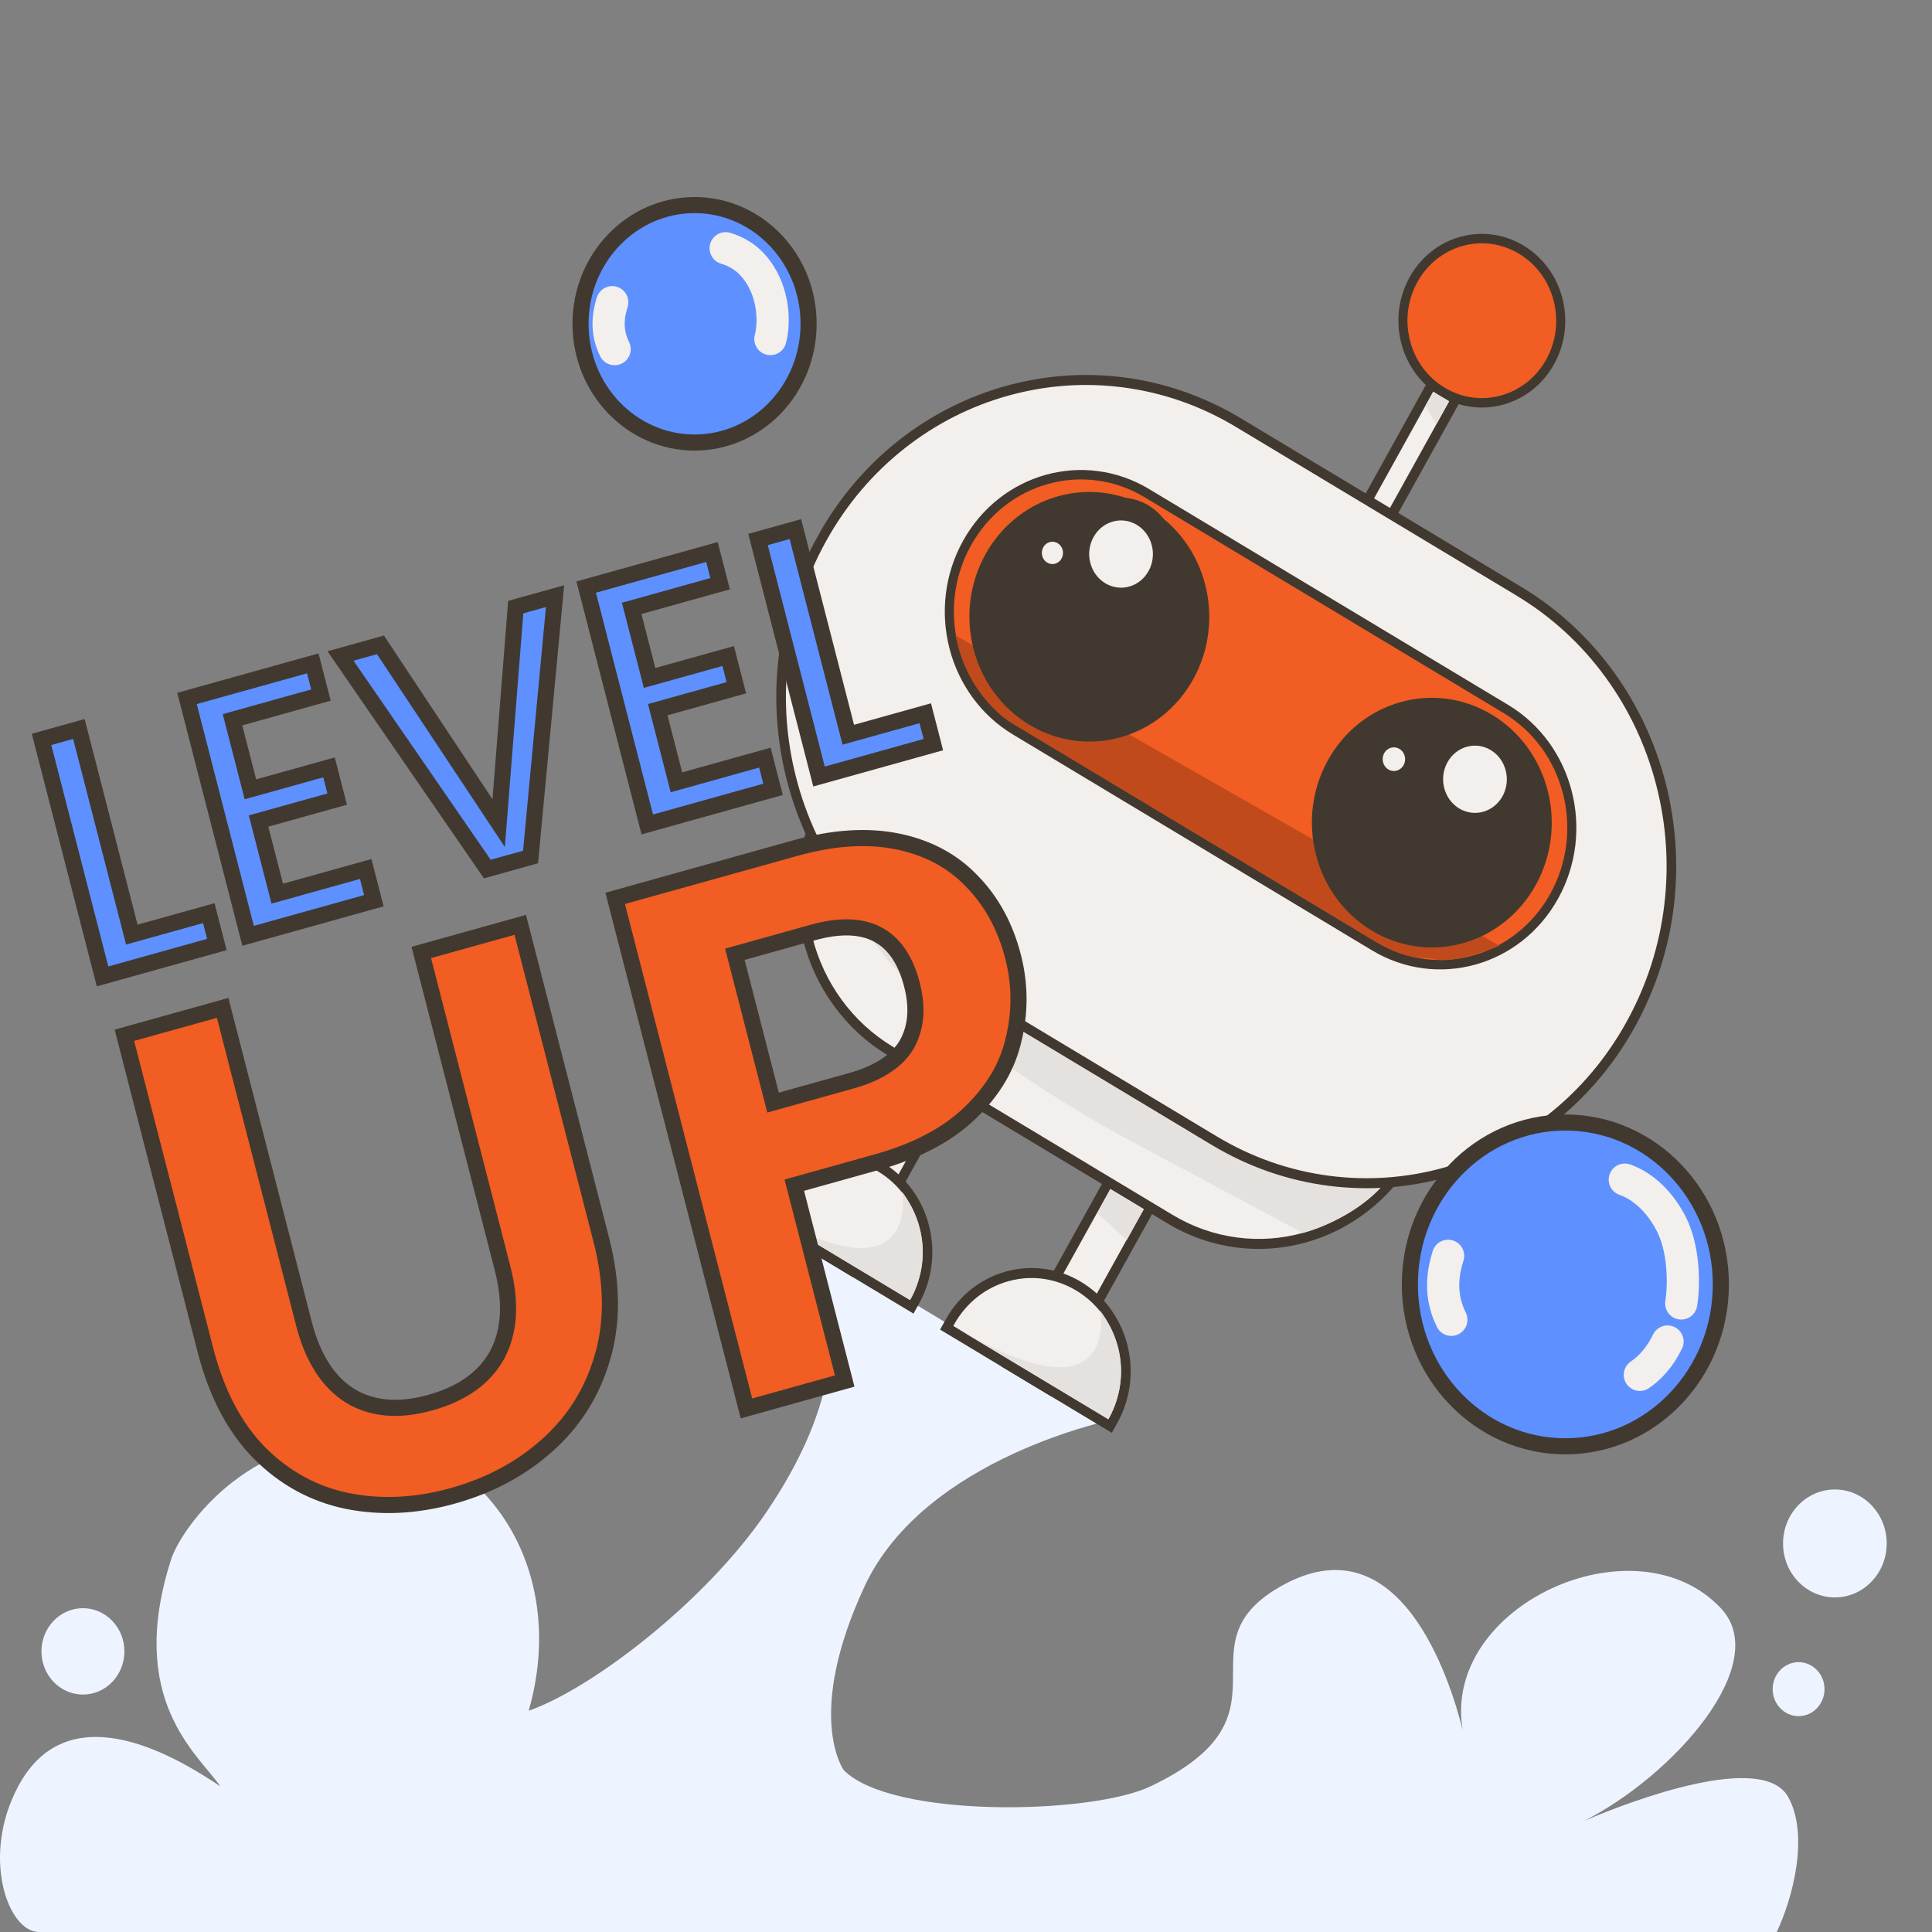 <svg width="120" height="120" viewBox="0 0 120 120" fill="none" xmlns="http://www.w3.org/2000/svg">
<rect x="0" y="0" width="120" height="120" fill="#808080" stroke="none"/>
<path d="M47.648 93.855C56.018 81.453 48.613 75.419 48.613 74.413L53.692 79.106L61.491 83.799L69.218 88.156C69.218 88.156 57.422 90.503 53.692 98.547C49.962 106.592 52.405 109.944 52.405 109.944C55.374 112.961 67.772 112.717 71.471 110.95C80.808 106.489 73.081 102.235 79.52 98.547C86.901 94.321 90.051 104.25 90.852 107.462C89.522 99.715 101.585 94.255 106.885 99.888C110.128 103.335 103.932 110.297 98.376 113.107C101.485 111.772 109.501 108.791 111.07 111.62C112.397 114.011 111.32 117.989 110.354 120H28.259H2.418C0.486 120 -1.194 115.306 1.13 110.95C4.349 104.916 11.325 109.385 13.686 110.95C12.29 108.939 7.834 105.587 10.624 96.871C11.268 94.86 15.775 88.492 23.824 89.497C30.263 90.302 35.328 97.542 32.838 106.257C36.702 104.916 43.832 99.509 47.648 93.855Z" fill="#EEF4FF"/>
<ellipse cx="5.151" cy="102.57" rx="2.576" ry="2.682" fill="#EEF4FF"/>
<ellipse cx="111.714" cy="104.916" rx="1.61" ry="1.676" fill="#EEF4FF"/>
<ellipse cx="113.968" cy="95.866" rx="3.219" ry="3.352" fill="#EEF4FF"/>
<g clip-path="url(#clip0_497_2493)">
<path d="M66.516 54.256L63.922 52.696L50.259 77.336L52.853 78.895L66.516 54.256Z" fill="#F2EFED"/>
<path d="M66.108 54.37L52.743 78.469L50.667 77.222L64.031 53.122L66.108 54.37ZM66.925 54.142L63.812 52.27L49.85 77.449L52.963 79.321L66.925 54.142Z" fill="#413930"/>
<path d="M78.835 61.661L76.24 60.101L62.577 84.74L65.172 86.3L78.835 61.661Z" fill="#F2EFED"/>
<path d="M78.426 61.774L65.062 85.874L62.986 84.626L76.35 60.526L78.426 61.774ZM79.244 61.547L76.13 59.675L62.168 84.854L65.281 86.726L79.244 61.547Z" fill="#413930"/>
<path d="M55.306 65.284C52.759 63.752 50.935 61.28 50.173 58.323C49.41 55.367 49.8 52.279 51.269 49.629L53.157 46.225L89.6 68.131L87.712 71.535C86.243 74.185 83.869 76.08 81.028 76.871C78.187 77.662 75.22 77.254 72.672 75.722L55.306 65.284Z" fill="#F2EFED"/>
<path d="M89.191 68.245L87.453 71.38C86.73 72.683 85.784 73.799 84.641 74.698C83.536 75.566 82.295 76.196 80.951 76.57C79.607 76.944 78.229 77.044 76.855 76.866C75.432 76.681 74.075 76.206 72.823 75.453L55.456 65.014C54.204 64.26 53.13 63.275 52.265 62.084C51.43 60.934 50.823 59.642 50.463 58.243C50.102 56.844 50.005 55.41 50.175 53.98C50.351 52.5 50.807 51.088 51.529 49.785L53.267 46.651L89.191 68.245ZM90.009 68.018L53.047 45.8L51.01 49.473C47.889 55.101 49.746 62.301 55.157 65.553L72.523 75.992C77.934 79.245 84.85 77.319 87.971 71.691L90.008 68.017L90.009 68.018Z" fill="#413930"/>
<path d="M53.337 56.901C53.337 56.901 55.336 62.484 69.291 70.365L80.919 76.579C80.919 76.579 84.862 75.604 86.701 72.547C86.701 72.547 58.625 61.354 53.337 56.902L53.337 56.901Z" fill="#E5E1DE"/>
<path d="M90.416 24.809L88.91 23.904L84.547 31.772L86.053 32.678L90.416 24.809Z" fill="#F2EFED"/>
<path d="M90.008 24.923L85.944 32.252L84.956 31.659L89.02 24.33L90.008 24.923ZM90.826 24.696L88.801 23.479L84.139 31.886L86.163 33.103L90.826 24.696Z" fill="#413930"/>
<path d="M57.996 60.374C55.781 59.043 53.883 57.301 52.354 55.195C50.877 53.162 49.805 50.877 49.167 48.404C48.529 45.931 48.358 43.396 48.659 40.867C48.97 38.25 49.775 35.755 51.052 33.451C52.33 31.148 54.002 29.174 56.024 27.585C57.977 26.05 60.172 24.936 62.547 24.275C64.923 23.613 67.36 23.438 69.789 23.753C72.305 24.079 74.704 24.919 76.918 26.25L94.334 36.719C96.549 38.05 98.447 39.793 99.976 41.898C101.453 43.932 102.525 46.217 103.162 48.689C103.8 51.162 103.971 53.698 103.671 56.226C103.36 58.843 102.555 61.339 101.277 63.642C100 65.946 98.327 67.919 96.305 69.508C94.353 71.043 92.158 72.157 89.782 72.818C87.407 73.48 84.97 73.656 82.54 73.341C80.025 73.015 77.626 72.174 75.411 70.843L57.996 60.374Z" fill="#F2EFED"/>
<path d="M94.185 36.989C96.364 38.299 98.233 40.014 99.737 42.086C101.191 44.087 102.246 46.336 102.874 48.77C103.501 51.203 103.67 53.7 103.374 56.188C103.068 58.764 102.276 61.219 101.018 63.487C99.761 65.754 98.115 67.696 96.125 69.26C94.203 70.771 92.043 71.867 89.705 72.518C87.367 73.169 84.969 73.342 82.577 73.032C80.101 72.711 77.741 71.884 75.561 70.574L58.145 60.105C55.965 58.795 54.097 57.08 52.593 55.008C51.139 53.006 50.084 50.758 49.456 48.324C48.828 45.89 48.66 43.394 48.956 40.906C49.262 38.33 50.054 35.874 51.312 33.607C52.569 31.339 54.215 29.397 56.205 27.833C58.127 26.322 60.287 25.227 62.625 24.575C64.963 23.924 67.362 23.751 69.753 24.061C72.229 24.382 74.589 25.209 76.769 26.52L94.185 36.988M94.484 36.449L77.068 25.98C67.865 20.448 56.101 23.723 50.793 33.295C45.485 42.867 48.643 55.112 57.846 60.644L75.262 71.113C84.465 76.645 96.229 73.37 101.537 63.798C106.845 54.226 103.687 41.981 94.484 36.449L94.484 36.449Z" fill="#413930"/>
<path d="M63.059 45.369C61.167 44.231 59.812 42.395 59.246 40.198C58.68 38.002 58.969 35.708 60.06 33.74C61.152 31.771 62.915 30.364 65.025 29.776C67.135 29.189 69.34 29.492 71.233 30.629L93.535 44.036C95.427 45.173 96.781 47.01 97.348 49.206C97.914 51.402 97.625 53.696 96.534 55.664C95.442 57.633 93.679 59.041 91.569 59.628C89.459 60.215 87.254 59.912 85.361 58.775L63.059 45.369Z" fill="#F15D22"/>
<path d="M93.394 44.29C94.318 44.845 95.109 45.572 95.747 46.449C96.363 47.297 96.81 48.25 97.076 49.282C97.342 50.313 97.413 51.371 97.288 52.425C97.158 53.516 96.822 54.557 96.289 55.518C95.757 56.479 95.059 57.302 94.216 57.964C93.402 58.605 92.487 59.069 91.496 59.345C90.505 59.621 89.488 59.694 88.475 59.563C87.426 59.427 86.426 59.076 85.502 58.521L63.2 45.115C62.276 44.559 61.485 43.833 60.847 42.955C60.231 42.107 59.784 41.154 59.518 40.123C59.252 39.091 59.181 38.034 59.306 36.979C59.436 35.888 59.772 34.847 60.305 33.886C60.838 32.926 61.535 32.103 62.378 31.44C63.192 30.8 64.107 30.335 65.098 30.059C66.09 29.784 67.106 29.71 68.119 29.842C69.168 29.977 70.168 30.328 71.092 30.884L93.394 44.29M93.675 43.782L71.373 30.376C67.325 27.942 62.151 29.383 59.816 33.593C57.481 37.803 58.87 43.189 62.918 45.623L85.22 59.029C89.268 61.462 94.443 60.022 96.778 55.811C99.112 51.601 97.723 46.215 93.675 43.782Z" fill="#413930"/>
<path d="M59.351 39.465L93.135 58.747C93.135 58.747 90.35 59.869 89.209 59.594C88.068 59.32 87.633 59.964 84.001 57.616L62.849 44.921C62.849 44.921 60.199 43.459 59.351 39.465Z" fill="#C04A1B"/>
<path d="M64.018 44.877C67.506 46.974 71.964 45.732 73.976 42.105C75.987 38.477 74.791 33.837 71.303 31.74C67.815 29.644 63.357 30.885 61.346 34.513C59.334 38.14 60.531 42.78 64.018 44.877Z" fill="#413930"/>
<path d="M71.224 31.883C72.058 32.384 72.773 33.04 73.348 33.833C73.904 34.599 74.308 35.459 74.548 36.391C74.789 37.322 74.853 38.277 74.74 39.229C74.623 40.215 74.32 41.154 73.839 42.022C73.358 42.889 72.728 43.633 71.966 44.231C71.231 44.809 70.404 45.229 69.51 45.477C68.615 45.727 67.697 45.793 66.782 45.674C65.835 45.552 64.932 45.235 64.098 44.734C63.263 44.232 62.548 43.576 61.973 42.783C61.417 42.018 61.013 41.157 60.773 40.226C60.533 39.295 60.468 38.34 60.581 37.387C60.698 36.402 61.002 35.462 61.483 34.595C61.964 33.727 62.594 32.984 63.355 32.386C64.091 31.808 64.917 31.388 65.812 31.139C66.707 30.89 67.624 30.824 68.539 30.942C69.487 31.065 70.39 31.381 71.224 31.883ZM71.382 31.597C67.819 29.455 63.264 30.723 61.208 34.43C59.153 38.136 60.376 42.877 63.939 45.019C67.503 47.162 72.058 45.894 74.113 42.187C76.168 38.48 74.946 33.739 71.382 31.597Z" fill="#413930"/>
<path d="M90.823 58.425C94.712 57.342 97.018 53.183 95.974 49.136C94.93 45.088 90.932 42.684 87.043 43.767C83.154 44.849 80.848 49.008 81.892 53.056C82.936 57.103 86.934 59.507 90.823 58.425Z" fill="#413930"/>
<path d="M92.496 44.67C93.33 45.171 94.045 45.827 94.621 46.62C95.177 47.386 95.581 48.246 95.821 49.178C96.061 50.109 96.126 51.064 96.013 52.016C95.895 53.002 95.592 53.941 95.111 54.809C94.63 55.676 94 56.42 93.239 57.018C92.503 57.596 91.677 58.016 90.782 58.264C89.887 58.513 88.97 58.58 88.055 58.461C87.107 58.339 86.204 58.022 85.37 57.521C84.536 57.019 83.821 56.363 83.246 55.57C82.689 54.804 82.285 53.944 82.046 53.013C81.805 52.081 81.741 51.127 81.854 50.174C81.971 49.189 82.274 48.249 82.755 47.382C83.236 46.514 83.866 45.77 84.628 45.172C85.363 44.594 86.19 44.175 87.084 43.926C87.979 43.677 88.897 43.611 89.812 43.729C90.759 43.852 91.662 44.168 92.496 44.67ZM92.655 44.384C89.091 42.242 84.536 43.51 82.481 47.217C80.425 50.923 81.648 55.664 85.212 57.806C88.775 59.949 93.33 58.68 95.386 54.974C97.441 51.267 96.218 46.526 92.655 44.384Z" fill="#413930"/>
<path d="M68.289 36.832C69.573 37.604 71.215 37.147 71.955 35.811C72.696 34.476 72.255 32.767 70.971 31.995C69.687 31.223 68.046 31.68 67.305 33.016C66.564 34.351 67.005 36.06 68.289 36.832Z" fill="#F2EFED" stroke="#413930" stroke-width="1.41" stroke-miterlimit="10"/>
<path d="M64.923 35.144C65.349 35.4 65.894 35.249 66.14 34.805C66.385 34.362 66.239 33.795 65.813 33.539C65.387 33.283 64.842 33.434 64.597 33.878C64.351 34.321 64.497 34.888 64.923 35.144Z" fill="#F2EFED" stroke="#413930" stroke-width="0.468" stroke-miterlimit="10"/>
<path d="M90.272 50.82C91.556 51.592 93.198 51.135 93.938 49.8C94.679 48.464 94.238 46.755 92.954 45.983C91.67 45.212 90.028 45.669 89.288 47.004C88.547 48.34 88.988 50.048 90.272 50.82Z" fill="#F2EFED" stroke="#413930" stroke-width="1.41" stroke-miterlimit="10"/>
<path d="M86.106 48.003C86.557 48.275 87.134 48.114 87.394 47.645C87.655 47.175 87.5 46.575 87.049 46.304C86.597 46.032 86.02 46.193 85.76 46.662C85.5 47.132 85.655 47.732 86.106 48.003Z" fill="#F2EFED" stroke="#413930" stroke-width="0.495" stroke-miterlimit="10"/>
<path d="M93.309 24.845C95.923 24.118 97.473 21.322 96.771 18.602C96.07 15.882 93.382 14.266 90.769 14.994C88.155 15.722 86.605 18.517 87.307 21.237C88.008 23.957 90.696 25.573 93.309 24.845Z" fill="#F15D22"/>
<path d="M94.347 15.759C95.415 16.401 96.18 17.438 96.499 18.678C96.819 19.918 96.656 21.213 96.04 22.324C95.424 23.436 94.428 24.23 93.237 24.562C92.046 24.894 90.801 24.723 89.732 24.08C88.664 23.438 87.899 22.401 87.579 21.161C87.26 19.921 87.423 18.626 88.039 17.515C88.655 16.404 89.651 15.609 90.842 15.277C92.033 14.945 93.278 15.117 94.347 15.759ZM94.628 15.251C92.149 13.761 88.981 14.643 87.551 17.221C86.121 19.8 86.972 23.098 89.451 24.588C91.93 26.078 95.098 25.196 96.528 22.618C97.958 20.039 97.107 16.741 94.628 15.251V15.251Z" fill="#413930"/>
<path d="M46.482 75.065L46.679 74.711C48.292 71.802 51.881 70.802 54.679 72.484C57.476 74.166 58.44 77.901 56.826 80.811L56.63 81.165L46.482 75.065Z" fill="#F2EFED"/>
<path d="M54.529 72.754C55.815 73.527 56.735 74.774 57.12 76.267C57.505 77.759 57.308 79.318 56.567 80.655L56.52 80.74L46.891 74.952L46.938 74.867C47.68 73.53 48.878 72.573 50.312 72.174C51.745 71.775 53.243 71.981 54.529 72.754ZM54.828 72.214C51.883 70.444 48.118 71.492 46.419 74.555L46.073 75.179L56.739 81.591L57.085 80.967C58.784 77.904 57.773 73.985 54.828 72.214Z" fill="#413930"/>
<path d="M58.801 82.47L58.998 82.116C60.611 79.206 64.2 78.207 66.998 79.889C69.795 81.57 70.758 85.306 69.145 88.216L68.949 88.57L58.801 82.47Z" fill="#F2EFED"/>
<path d="M66.848 80.159C68.134 80.932 69.054 82.179 69.439 83.672C69.823 85.164 69.627 86.723 68.885 88.06L68.839 88.144L59.21 82.356L59.257 82.272C59.999 80.934 61.196 79.978 62.63 79.579C64.064 79.18 65.562 79.386 66.848 80.159ZM67.147 79.619C64.202 77.849 60.437 78.897 58.738 81.96L58.392 82.584L69.058 88.996L69.404 88.372C71.103 85.308 70.092 81.39 67.147 79.619Z" fill="#413930"/>
<path d="M89.02 24.33C89.02 24.33 89.562 24.665 90.007 24.923L89.222 26.341L88.524 25.224L89.02 24.33Z" fill="#E5E1DE"/>
<path d="M59.191 82.354L68.84 88.155C68.84 88.155 70.902 84.96 68.347 81.423C68.347 81.423 69.623 88.625 59.191 82.354Z" fill="#E5E1DE"/>
<path d="M46.875 74.951L56.525 80.752C56.525 80.752 58.586 77.557 56.031 74.02C56.031 74.02 57.308 81.222 46.875 74.951Z" fill="#E5E1DE"/>
<path d="M68.98 73.862L71.049 75.106L69.985 77.026L68.159 75.344L68.98 73.862Z" fill="#E5E1DE"/>
<path d="M56.646 66.448L58.716 67.692L57.651 69.612L55.825 67.929L56.646 66.448Z" fill="#E5E1DE"/>
</g>
<path d="M13.83 62.601L18.876 82.208C19.429 84.356 20.391 85.856 21.762 86.705C23.125 87.525 24.78 87.663 26.728 87.12C28.704 86.569 30.086 85.583 30.873 84.164C31.652 82.714 31.765 80.915 31.212 78.766L26.166 59.159L32.313 57.444L37.347 77.006C38.041 79.699 38.062 82.142 37.411 84.334C36.782 86.488 35.643 88.297 33.996 89.762C32.377 91.219 30.42 92.268 28.124 92.909C25.857 93.541 23.673 93.648 21.572 93.228C19.499 92.801 17.688 91.815 16.138 90.269C14.58 88.693 13.454 86.558 12.761 83.865L7.727 64.303L13.83 62.601Z" fill="#F15D22"/>
<path d="M62.922 59.413C63.358 61.107 63.374 62.805 62.971 64.507C62.597 66.2 61.699 67.732 60.276 69.102C58.882 70.463 56.935 71.493 54.436 72.19L49.336 73.613L52.466 85.777L46.363 87.48L38.21 55.799L49.413 52.674C51.767 52.017 53.882 51.881 55.756 52.266C57.631 52.651 59.166 53.472 60.361 54.727C61.585 55.975 62.439 57.537 62.922 59.413ZM52.854 67.135C54.54 66.664 55.688 65.922 56.3 64.909C56.903 63.864 57.018 62.616 56.644 61.164C55.85 58.078 53.796 56.996 50.483 57.921L45.644 59.271L48.016 68.484L52.854 67.135Z" fill="#F15D22"/>
<path d="M13.83 62.601L18.876 82.208C19.429 84.356 20.391 85.856 21.762 86.705C23.125 87.525 24.78 87.663 26.728 87.12C28.704 86.569 30.086 85.583 30.873 84.164C31.652 82.714 31.765 80.915 31.212 78.766L26.166 59.159L32.313 57.444L37.347 77.006C38.041 79.699 38.062 82.142 37.411 84.334C36.782 86.488 35.643 88.297 33.996 89.762C32.377 91.219 30.42 92.268 28.124 92.909C25.857 93.541 23.673 93.648 21.572 93.228C19.499 92.801 17.688 91.815 16.138 90.269C14.58 88.693 13.454 86.558 12.761 83.865L7.727 64.303L13.83 62.601Z" stroke="#413930"/>
<path d="M62.922 59.413C63.358 61.107 63.374 62.805 62.971 64.507C62.597 66.2 61.699 67.732 60.276 69.102C58.882 70.463 56.935 71.493 54.436 72.19L49.336 73.613L52.466 85.777L46.363 87.48L38.21 55.799L49.413 52.674C51.767 52.017 53.882 51.881 55.756 52.266C57.631 52.651 59.166 53.472 60.361 54.727C61.585 55.975 62.439 57.537 62.922 59.413ZM52.854 67.135C54.54 66.664 55.688 65.922 56.3 64.909C56.903 63.864 57.018 62.616 56.644 61.164C55.85 58.078 53.796 56.996 50.483 57.921L45.644 59.271L48.016 68.484L52.854 67.135Z" stroke="#413930"/>
<path d="M2.581 45.925L6.37 60.646L13.47 58.665L12.968 56.717L8.187 58.05L4.9 45.278L2.581 45.925Z" fill="#5E91FF"/>
<path d="M19.427 41.203L11.615 43.382L15.409 58.124L23.221 55.945L22.714 53.975L17.221 55.507L16.06 50.996L20.942 49.634L20.436 47.664L15.553 49.026L14.441 44.705L19.934 43.173L19.427 41.203Z" fill="#5E91FF"/>
<path d="M30.973 51.126L23.631 40.053L21.15 40.745L30.268 53.979L32.953 53.23L34.475 37.028L32.033 37.709L30.973 51.126Z" fill="#5E91FF"/>
<path d="M44.221 34.286L36.409 36.465L40.203 51.207L48.014 49.028L47.508 47.058L42.015 48.59L40.854 44.079L45.736 42.717L45.229 40.747L40.347 42.109L39.235 37.788L44.727 36.256L44.221 34.286Z" fill="#5E91FF"/>
<path d="M47.083 33.51L50.871 48.231L57.971 46.25L57.469 44.302L52.689 45.635L49.402 32.863L47.083 33.51Z" fill="#5E91FF"/>
<path d="M2.581 45.925L6.37 60.646L13.47 58.665L12.968 56.717L8.187 58.05L4.9 45.278L2.581 45.925Z" stroke="#413930"/>
<path d="M19.427 41.203L11.615 43.382L15.409 58.124L23.221 55.945L22.714 53.975L17.221 55.507L16.06 50.996L20.942 49.634L20.436 47.664L15.553 49.026L14.441 44.705L19.934 43.173L19.427 41.203Z" stroke="#413930"/>
<path d="M30.973 51.126L23.631 40.053L21.15 40.745L30.268 53.979L32.953 53.23L34.475 37.028L32.033 37.709L30.973 51.126Z" stroke="#413930"/>
<path d="M44.221 34.286L36.409 36.465L40.203 51.207L48.014 49.028L47.508 47.058L42.015 48.59L40.854 44.079L45.736 42.717L45.229 40.747L40.347 42.109L39.235 37.788L44.727 36.256L44.221 34.286Z" stroke="#413930"/>
<path d="M47.083 33.51L50.871 48.231L57.971 46.25L57.469 44.302L52.689 45.635L49.402 32.863L47.083 33.51Z" stroke="#413930"/>
<ellipse cx="97.227" cy="79.777" rx="9.658" ry="10.056" fill="#5E91FF" stroke="#413930"/>
<path d="M100.919 73.27C101.772 73.566 102.908 74.335 103.76 75.932C104.612 77.528 104.612 79.777 104.424 80.96" stroke="#F2EFED" stroke-width="2" stroke-linecap="round" stroke-linejoin="round"/>
<path d="M90.145 81.975C89.743 81.139 89.342 79.884 89.944 78.002" stroke="#F2EFED" stroke-width="2" stroke-linecap="round" stroke-linejoin="round"/>
<path d="M103.574 83.326C103.077 84.343 102.463 84.979 101.854 85.394" stroke="#F2EFED" stroke-width="2" stroke-linecap="round" stroke-linejoin="round"/>
<ellipse cx="43.14" cy="20.112" rx="7.083" ry="7.374" fill="#5E91FF" stroke="#413930"/>
<path d="M45.072 15.419C45.767 15.636 46.693 16.07 47.387 17.371C48.082 18.672 48.082 20.191 47.85 21.058" stroke="#F2EFED" stroke-width="2" stroke-linecap="round" stroke-linejoin="round"/>
<path d="M38.174 21.685C37.88 21.072 37.585 20.151 38.027 18.771" stroke="#F2EFED" stroke-width="2" stroke-linecap="round" stroke-linejoin="round"/>
<defs>
<clipPath id="clip0_497_2493">
<rect width="59.206" height="76.424" fill="white" transform="matrix(0.857 0.515 -0.485 0.875 69.256 0)"/>
</clipPath>
</defs>
</svg>
